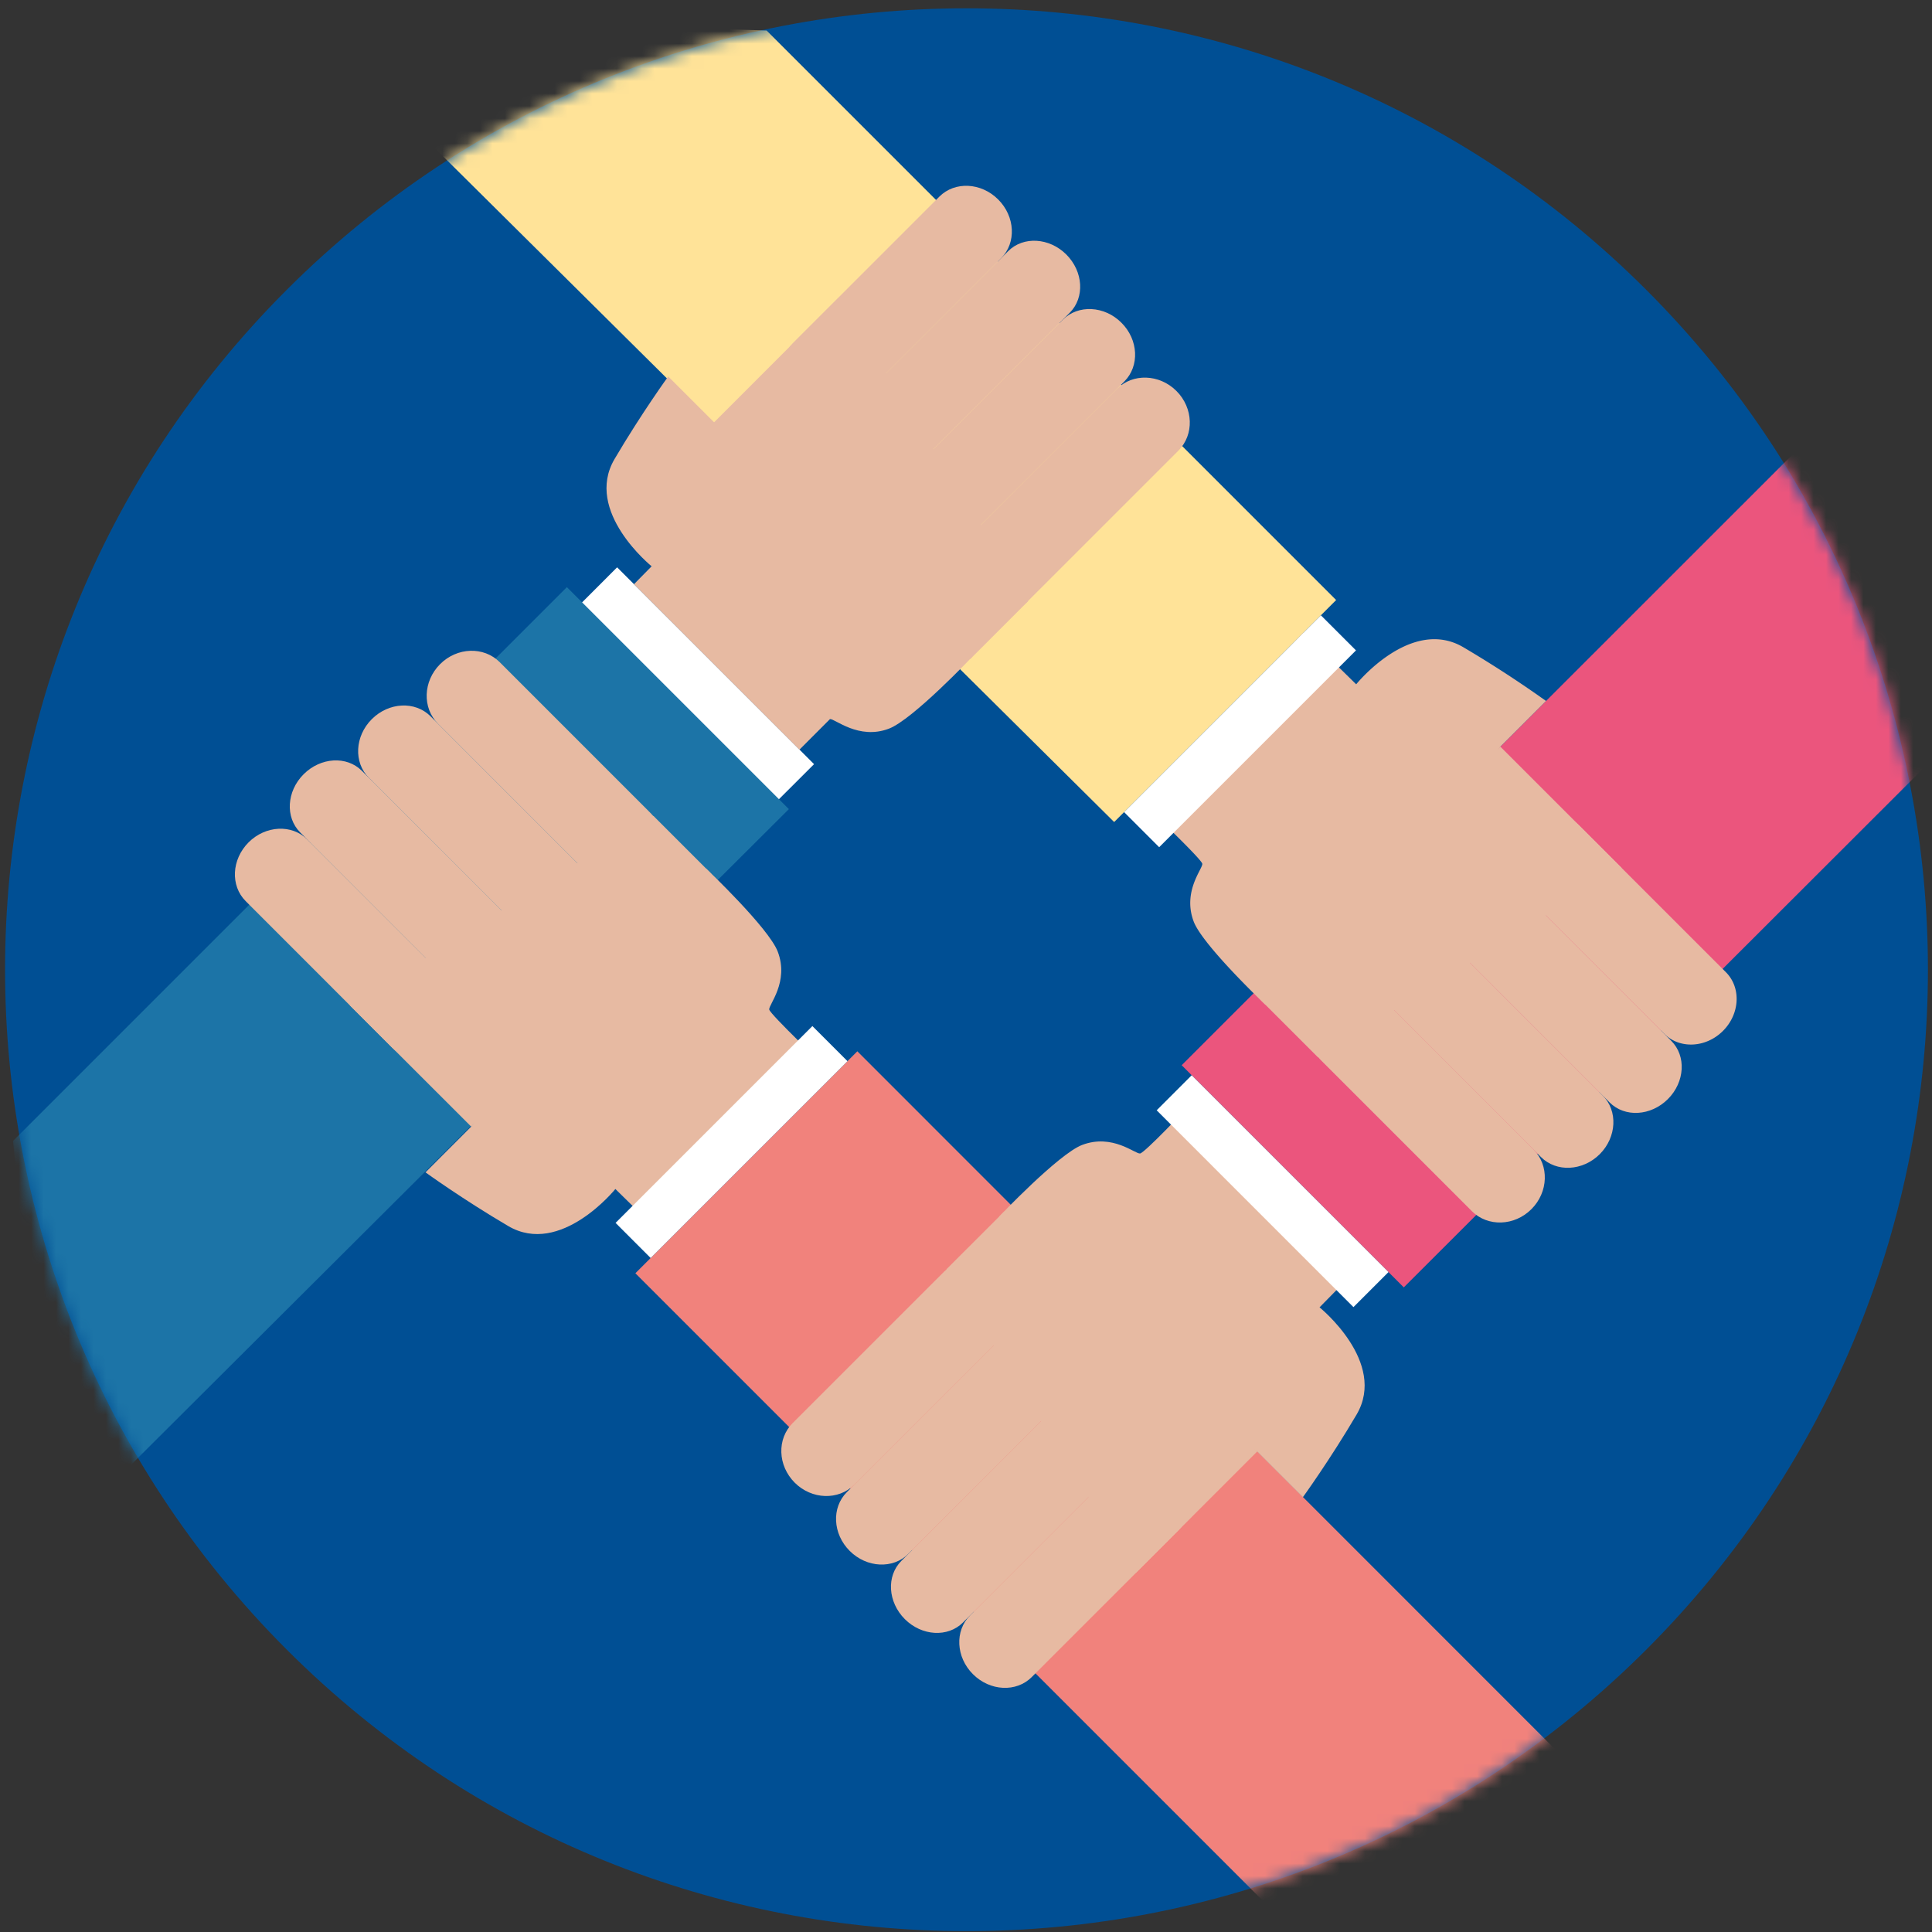 <svg width="155" height="155" viewBox="0 0 155 155" xmlns="http://www.w3.org/2000/svg">
  <rect x="0" y="0" width="155" height="155" fill="#333333" stroke="none"/>
  <mask id="mask" fill="#fff">
    <path d="M.606 72.24C1.888 54.39 9.352 36.904 23 23.26 34.305 11.95 48.245 4.887 62.844 2.07h29.38c14.603 2.818 28.552 9.882 39.86 21.19 12.397 12.398 19.69 27.965 21.883 44.095v20.89c-2.192 16.13-9.486 31.696-21.884 44.096-13.564 13.563-30.923 21.02-48.656 22.368H71.656C53.92 153.358 36.564 145.903 23 132.34 9.353 118.693 1.888 101.205.606 83.357V72.24z"></path>
  </mask>
  <path d="M23.002 132.342c30.12 30.12 78.958 30.12 109.082 0 30.12-30.124 30.12-78.96 0-109.082-30.126-30.126-78.962-30.124-109.086-.002-30.122 30.124-30.122 78.956.004 109.084" fill="#004F94"></path>
  <path d="M45.48 47.103L1.045 91.537c1.09 9.4-.9 19.4-.336 35.753l62.58-62.376-17.81-17.81z" fill="#1C74A7" mask="url(#mask)"></path>
  <path d="M50.974 102.15l55.66 55.66c9.943-.356 30.015 1.22 34.428-1.165l-72.28-72.303-17.808 17.81z" fill="#F1827C" mask="url(#mask)"></path>
  <path d="M112.622 103.283l43.872-43.82c0-12.405.114-22.67-.244-35.428L94.804 85.46l17.818 17.823z" fill="#EB557D" mask="url(#mask)"></path>
  <path d="M107.196 48.14L61.502 2.447c-10.047-.325-24.48-.554-36.336-.2l64.22 63.702 17.81-17.81z" fill="#FFE398" mask="url(#mask)"></path>
  <path d="M62.494 64.117l2.815-2.81L49.51 45.515l-2.81 2.812 15.792 15.79z" fill="#FFF" mask="url(#mask)"></path>
  <path d="M36.418 79.113c1.234 1.236 1.123 3.346-.24 4.71-1.362 1.365-3.47 1.473-4.71.236L19.707 72.292c-1.234-1.235-1.13-3.34.234-4.71 1.365-1.363 3.475-1.47 4.71-.234L36.42 79.112z" fill="#E7BAA2" mask="url(#mask)"></path>
  <path d="M40.58 73.39c1.21 1.21 1.09 3.303-.276 4.67-1.366 1.366-3.457 1.487-4.67.275L24.083 66.783c-1.21-1.21-1.09-3.304.276-4.667 1.366-1.366 3.457-1.49 4.67-.278L40.582 73.39z" fill="#E7BAA2" mask="url(#mask)"></path>
  <path d="M46.3 69.227c1.24 1.235 1.135 3.343-.233 4.712-1.365 1.36-3.47 1.467-4.71.23L29.594 62.403c-1.235-1.234-1.13-3.345.235-4.707 1.367-1.367 3.473-1.467 4.71-.233L46.3 69.227z" fill="#E7BAA2" mask="url(#mask)"></path>
  <path d="M52.22 65.257c1.28 1.275 1.207 3.42-.16 4.785-1.362 1.363-3.506 1.433-4.784.16L35.143 58.064c-1.278-1.273-1.204-3.41.164-4.78 1.36-1.364 3.503-1.438 4.78-.163l12.134 12.137z" fill="#E7BAA2" mask="url(#mask)"></path>
  <path d="M28.06 80.648l9.745 9.74L57.067 70.1l-4.643-4.643-24.363 15.19z" fill="#E7BAA2" mask="url(#mask)"></path>
  <path d="M56.64 69.674s5.04 4.774 5.76 6.68c.92 2.435-.74 4.253-.687 4.636.053.378 4.68 4.768 4.68 4.768L53.246 99.195 49.37 95.39s-4.393 5.45-8.6 2.97c-3.675-2.16-6.633-4.305-6.633-4.305l3.665-3.667 7.255-9.632L56.64 69.674z" fill="#E7BAA2" mask="url(#mask)"></path>
  <path d="M65.176 82.32l-15.79 15.79 2.814 2.815 15.792-15.79-2.816-2.816z" fill="#FFF" mask="url(#mask)"></path>
  <path d="M89.587 117.84c1.234-1.234 3.344-1.134 4.714.234 1.364 1.363 1.47 3.477.233 4.713L82.77 134.552c-1.234 1.235-3.348 1.13-4.713-.236-1.368-1.366-1.47-3.478-.232-4.714l11.762-11.762z" fill="#E7BAA2" mask="url(#mask)"></path>
  <path d="M83.868 113.676c1.212-1.214 3.3-1.096 4.67.274 1.365 1.363 1.483 3.456.275 4.667L77.257 130.17c-1.213 1.213-3.304 1.09-4.667-.273-1.366-1.37-1.49-3.457-.276-4.67l11.554-11.55z" fill="#E7BAA2" mask="url(#mask)"></path>
  <path d="M79.7 107.954c1.238-1.233 3.345-1.136 4.71.232 1.366 1.363 1.468 3.475.235 4.713L72.88 124.657c-1.233 1.237-3.346 1.135-4.713-.234-1.364-1.363-1.465-3.473-.23-4.707L79.7 107.954z" fill="#E7BAA2" mask="url(#mask)"></path>
  <path d="M75.733 102.032c1.275-1.276 3.413-1.206 4.78.162 1.366 1.365 1.438 3.507.165 4.783L68.54 119.11c-1.273 1.278-3.418 1.204-4.783-.16-1.366-1.37-1.44-3.507-.16-4.784l12.136-12.134z" fill="#E7BAA2" mask="url(#mask)"></path>
  <path d="M91.124 126.192l9.74-9.744-20.288-19.26-4.643 4.64 15.19 24.364z" fill="#E7BAA2" mask="url(#mask)"></path>
  <path d="M80.152 97.612s4.772-5.038 6.675-5.76c2.437-.916 4.254.744 4.64.69.372-.053 3.856-3.746 3.856-3.746l13.875 12.694-3.334 3.395s5.446 4.39 2.975 8.598c-2.164 3.675-4.313 6.635-4.313 6.635l-3.663-3.66-9.633-7.262-11.078-11.584z" fill="#E7BAA2" mask="url(#mask)"></path>
  <path d="M95.606 86.267l-2.808 2.81 15.786 15.79 2.812-2.812-15.79-15.788z" fill="#FFF" mask="url(#mask)"></path>
  <path d="M101.527 80.613s-5.036-4.772-5.76-6.68c-.915-2.432.743-4.25.69-4.634-.047-.38-4.677-4.767-4.677-4.767l12.797-13.776 4.227 4.144s4.386-5.447 8.596-2.974a91.496 91.496 0 0 1 6.632 4.31L120.37 59.9l-7.26 9.634-11.583 11.08zM121.756 71.178c-1.236-1.234-1.132-3.344.236-4.71 1.366-1.365 3.47-1.473 4.71-.235l11.762 11.763c1.235 1.235 1.133 3.345-.236 4.713-1.366 1.364-3.473 1.466-4.71.23l-11.762-11.762z" fill="#E7BAA2" mask="url(#mask)"></path>
  <path d="M117.592 76.902c-1.217-1.218-1.094-3.31.272-4.676 1.367-1.364 3.454-1.484 4.67-.27l11.55 11.552c1.213 1.21 1.093 3.304-.27 4.667-1.368 1.368-3.46 1.49-4.676.274L117.592 76.9z" fill="#E7BAA2" mask="url(#mask)"></path>
  <path d="M111.868 81.067c-1.238-1.24-1.13-3.347.235-4.713 1.367-1.366 3.47-1.472 4.71-.234l11.763 11.765c1.236 1.233 1.132 3.343-.23 4.71-1.367 1.362-3.48 1.47-4.717.233l-11.762-11.76z" fill="#E7BAA2" mask="url(#mask)"></path>
  <path d="M105.948 85.032c-1.28-1.277-1.205-3.415.16-4.78 1.365-1.366 3.51-1.44 4.785-.167l12.136 12.14c1.274 1.27 1.2 3.418-.166 4.783-1.365 1.366-3.505 1.433-4.78.16l-12.136-12.136z" fill="#E7BAA2" mask="url(#mask)"></path>
  <path d="M130.107 69.64l-9.738-9.74-19.265 20.29 4.64 4.642 24.362-15.19z" fill="#E7BAA2" mask="url(#mask)"></path>
  <path d="M92.997 67.97l15.79-15.79-2.813-2.813-15.79 15.788 2.813 2.814z" fill="#FFF" mask="url(#mask)"></path>
  <path d="M67.297 23.87l-10.28 10.283L77.845 52.87l4.64-4.642L67.298 23.87z" fill="#E7BAA2" mask="url(#mask)"></path>
  <path d="M68.556 32.478c-1.238 1.236-3.345 1.13-4.713-.237-1.366-1.362-1.474-3.47-.235-4.71l11.76-11.762c1.24-1.236 3.35-1.132 4.714.234 1.366 1.366 1.472 3.475.234 4.715l-11.76 11.76z" fill="#E7BAA2" mask="url(#mask)"></path>
  <path d="M74.277 36.64c-1.214 1.213-3.305 1.095-4.67-.273-1.368-1.365-1.49-3.452-.274-4.67l11.55-11.548c1.212-1.214 3.305-1.09 4.666.27 1.367 1.368 1.49 3.457.275 4.67L74.277 36.64z" fill="#E7BAA2" mask="url(#mask)"></path>
  <path d="M78.44 42.366c-1.233 1.237-3.345 1.13-4.708-.235-1.367-1.364-1.472-3.47-.236-4.71L85.26 25.657c1.235-1.237 3.347-1.133 4.71.235 1.367 1.36 1.47 3.473.234 4.71L78.44 42.366z" fill="#E7BAA2" mask="url(#mask)"></path>
  <path d="M82.408 48.286c-1.275 1.275-3.417 1.203-4.785-.165-1.36-1.364-1.43-3.504-.16-4.777l12.14-12.138c1.273-1.277 3.413-1.203 4.78.16 1.366 1.367 1.436 3.507.16 4.784L82.407 48.285zM77.99 52.703s-4.773 5.04-6.68 5.758c-2.433.922-4.342-.82-4.723-.77l-2.45 2.454L50.862 46.87l1.417-1.438s-5.45-4.393-2.978-8.6c2.163-3.675 4.308-6.63 4.308-6.63l3.667 3.665 9.632 7.256 11.08 11.58z" fill="#E7BAA2" mask="url(#mask)"></path>
</svg>
